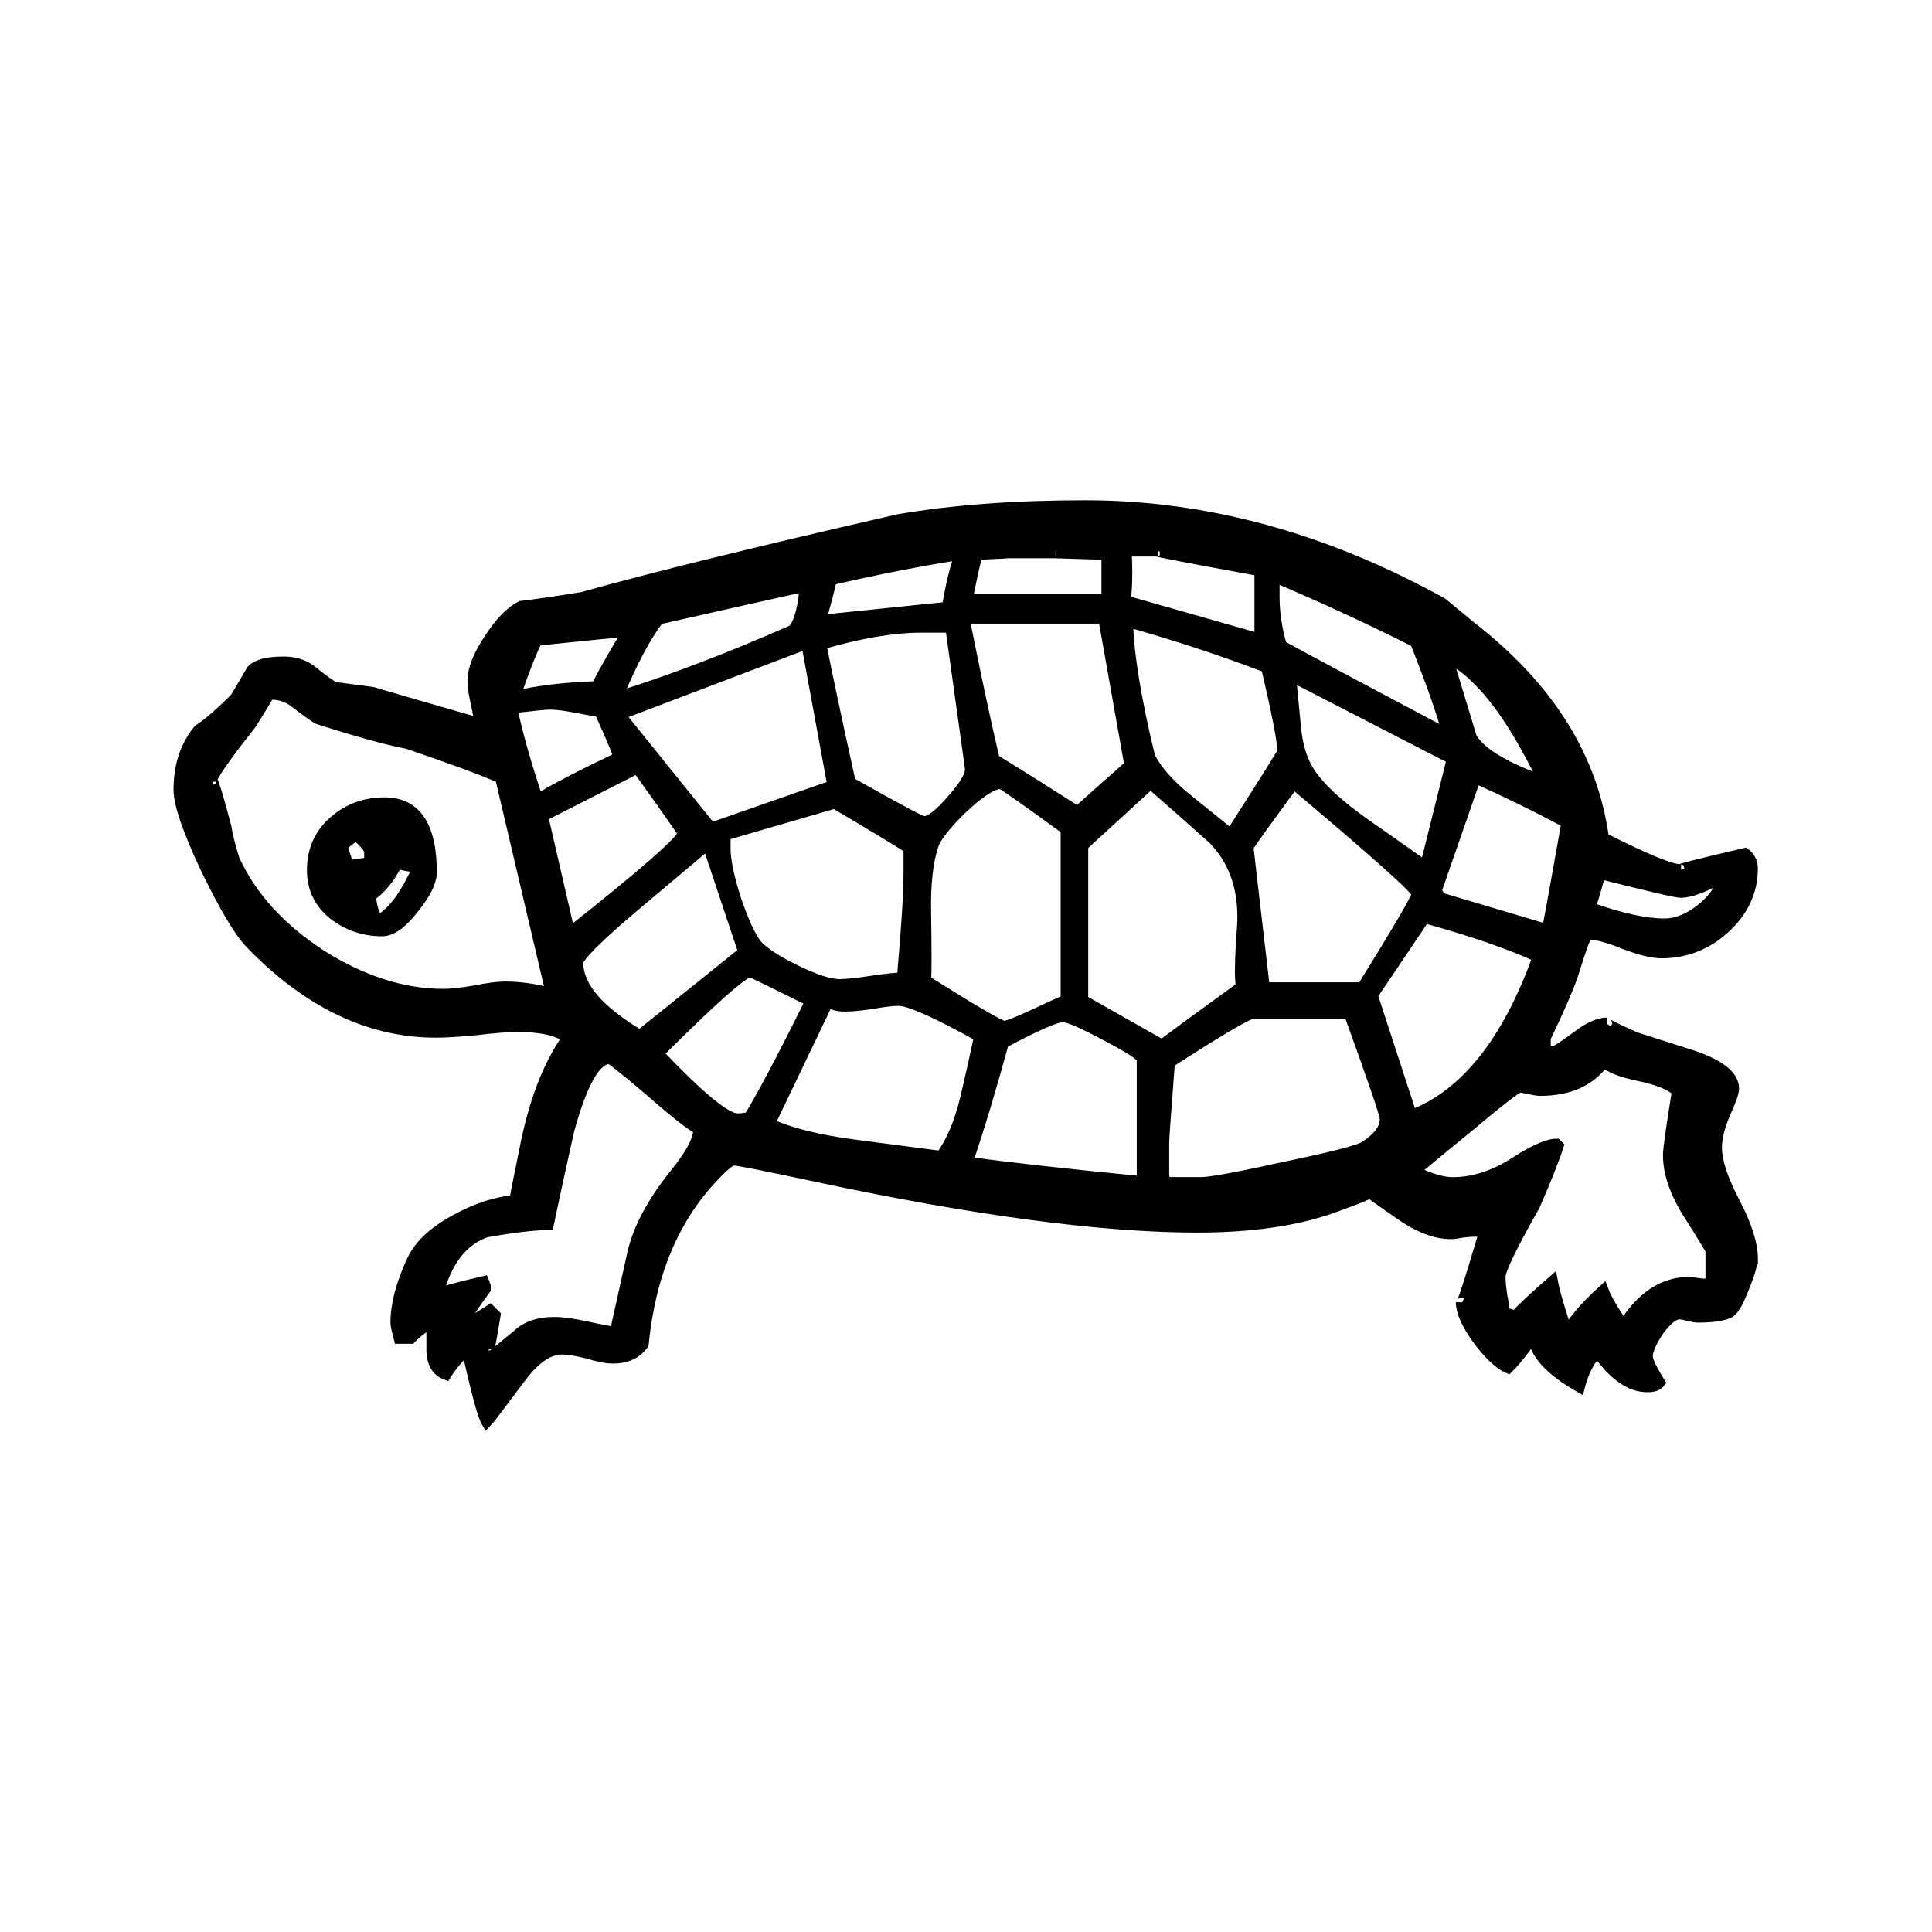 <svg xmlns:rdf="http://www.w3.org/1999/02/22-rdf-syntax-ns#" xmlns="http://www.w3.org/2000/svg" height="25" width="25" version="1.1" xmlns:cc="http://creativecommons.org/ns#" xmlns:dc="http://purl.org/dc/elements/1.1/" viewBox="0 0 25 25">
<g transform="translate(-404.16 -228.81)">
<path d="m426.83 245.1q0 0.117-0.116 0.392-0.106 0.275-0.191 0.307-0.127 0.053-0.392 0.053-0.042 0-0.127-0.021-0.074-0.021-0.116-0.021-0.106 0-0.265 0.212-0.148 0.222-0.148 0.339 0 0.085 0.159 0.339-0.042 0.053-0.159 0.053-0.328 0-0.646-0.455-0.159 0.169-0.233 0.455-0.572-0.328-0.593-0.657-0.18 0.265-0.328 0.413-0.169-0.074-0.392-0.371-0.212-0.297-0.212-0.477 0 0.106 0.297-0.9-0.064-0.021-0.117-0.021t-0.159 0.011q-0.106 0.021-0.159 0.021-0.307 0-0.688-0.275-0.381-0.265-0.371-0.265 0.095 0-0.466 0.201-0.71 0.254-1.758 0.254-1.864 0-4.977-0.667-0.943-0.201-1.017-0.201-0.064 0-0.254 0.201-0.784 0.815-0.921 2.182-0.127 0.18-0.392 0.18-0.116 0-0.328-0.064-0.212-0.053-0.328-0.053-0.265 0-0.54 0.371-0.413 0.551-0.434 0.572-0.074-0.127-0.254-0.943-0.169 0.159-0.275 0.328-0.169-0.064-0.18-0.297 0-0.18 0-0.371-0.138 0.064-0.275 0.201h-0.148q-0.042-0.159-0.042-0.201 0-0.349 0.212-0.805 0.138-0.297 0.572-0.53 0.392-0.212 0.752-0.244 0-0.011 0.127-0.635 0.18-0.943 0.561-1.472-0.191-0.148-0.657-0.148-0.18 0-0.53 0.042-0.339 0.032-0.519 0.032-1.292 0-2.404-1.154-0.212-0.222-0.572-0.964-0.349-0.741-0.349-1.017 0-0.466 0.254-0.773 0.18-0.117 0.477-0.413 0.106-0.18 0.212-0.36 0.095-0.106 0.413-0.106 0.212 0 0.36 0.117 0.222 0.18 0.297 0.212 0.159 0.021 0.487 0.064 0.466 0.138 1.387 0.402 0-0.085-0.042-0.265-0.042-0.191-0.042-0.286 0-0.222 0.212-0.54 0.212-0.328 0.413-0.424 0.275-0.032 0.794-0.116 1.356-0.381 4.088-1.006 1.048-0.18 2.415-0.18 2.34 0 4.617 1.26 0.127 0.106 0.371 0.307 1.504 1.165 1.716 2.732 0.815 0.413 1.006 0.413-0.085 0 0.826-0.212 0.095 0.074 0.095 0.191 0 0.445-0.36 0.773-0.349 0.318-0.815 0.318-0.169 0-0.477-0.116-0.307-0.127-0.477-0.127-0.032 0-0.18 0.477-0.064 0.222-0.371 0.868v0.106q0.021 0.074 0.106 0.074 0.042 0 0.286-0.18 0.244-0.191 0.413-0.191-0.064 0 0.371 0.191 0.371 0.117 0.731 0.233 0.53 0.18 0.53 0.424 0 0.074-0.116 0.328-0.106 0.254-0.106 0.434 0 0.265 0.233 0.71 0.233 0.445 0.233 0.731zm-2.69-6.174q-0.625-1.313-1.26-1.62 0.159 0.519 0.318 1.048 0.169 0.297 0.943 0.572zm2.309 1.228q-0.36 0.201-0.54 0.201-0.085 0-1.048-0.244-0.032 0.148-0.127 0.445 0.593 0.212 0.964 0.212 0.233 0 0.477-0.191 0.254-0.201 0.275-0.424zm-3.548-1.832q-0.116-0.434-0.424-1.207-0.858-0.434-1.832-0.847v0.265q0 0.307 0.095 0.635 0.72 0.392 2.16 1.154zm1.536 1.133q-0.572-0.307-1.186-0.582l-0.508 1.462 0.053 0.095 1.387 0.413q0.021-0.074 0.254-1.387zm-1.483-0.826-2.097-1.08q0.032 0.328 0.064 0.657 0.032 0.381 0.191 0.614 0.191 0.286 0.699 0.646 0.741 0.519 0.794 0.561l0.349-1.398zm-2.489-1.546v-0.89q-1.387-0.254-1.324-0.254h-0.413q0.011 0.106 0.011 0.286 0 0.212-0.021 0.36l1.747 0.498zm0.297 1.451q0-0.191-0.212-1.091-0.858-0.328-1.8-0.593 0.011 0.625 0.286 1.758 0.138 0.265 0.477 0.54 0.53 0.424 0.572 0.466 0.678-1.059 0.678-1.08zm-2.277-1.97v-0.582q-0.699-0.021-0.667-0.021h-0.657q0.138 0-0.36 0.021-0.074 0.307-0.127 0.582h1.811zm4.014 3.812q0-0.085-1.599-1.43-0.593 0.805-0.593 0.826l0.212 1.821h1.271q0.71-1.144 0.71-1.218zm1.567 0.815q-0.551-0.254-1.472-0.508l-0.678 1.006 0.508 1.557q1.048-0.402 1.641-2.054zm2.235 4.183v-0.381q0-0.021-0.275-0.455-0.275-0.424-0.275-0.784 0-0.106 0.116-0.826-0.138-0.127-0.498-0.201-0.349-0.074-0.455-0.18-0.265 0.371-0.826 0.371-0.042 0-0.138-0.021-0.085-0.021-0.127-0.021-0.053 0-0.646 0.498-0.71 0.582-0.72 0.593 0.307 0.148 0.498 0.148 0.392 0 0.784-0.244 0.392-0.254 0.561-0.254l0.021 0.021q-0.085 0.265-0.307 0.773-0.445 0.784-0.445 0.921 0 0.085 0.021 0.233 0.032 0.159 0.032 0.233l0.148 0.042q0.148-0.159 0.477-0.445 0.042 0.222 0.191 0.657 0.138-0.244 0.466-0.54 0.064 0.169 0.265 0.455 0.349-0.561 0.847-0.561 0.032 0 0.095 0.011 0.074 0.011 0.106 0.011 0.085 0 0.085-0.053zm-7.519-6.661-0.339-1.906h-1.811q0.222 1.112 0.392 1.832 0.466 0.286 1.08 0.678 0.222-0.201 0.678-0.604zm-2.192-2.732q-0.805 0.127-1.673 0.328-0.042 0.18-0.138 0.53l1.641-0.169q0.074-0.445 0.169-0.688zm3.654 4.691q0-0.614-0.381-1.006-0.402-0.36-0.815-0.72l-0.879 0.805v2.002l1.027 0.582q0.339-0.254 1.027-0.752-0.011-0.116-0.011-0.191 0-0.117 0.011-0.36 0.021-0.244 0.021-0.36zm1.843 2.616q0-0.085-0.466-1.366h-1.25q-0.095 0-1.08 0.635-0.074 0.953-0.074 1.038v0.402q0 0.074 0.032 0.117h0.455q0.18 0 1.091-0.201 0.921-0.191 1.027-0.265 0.265-0.169 0.265-0.36zm-5.369-4.543-0.254-1.821h-0.381q-0.551 0-1.303 0.222 0.117 0.593 0.381 1.79 0.9 0.508 0.953 0.508 0.127 0 0.371-0.286 0.254-0.286 0.233-0.413zm1.239 3.008v-2.213q-0.815-0.593-0.847-0.593-0.159 0-0.498 0.318-0.328 0.318-0.381 0.487-0.106 0.318-0.095 0.868 0.011 0.741 0 0.879 0.943 0.593 1.017 0.593 0.064 0 0.381-0.148 0.36-0.169 0.424-0.191zm-3.378-5.359q-0.307 0.064-1.896 0.424-0.254 0.328-0.54 1.017 1.027-0.318 2.277-0.868 0.127-0.138 0.159-0.572zm0.36 2.584-0.339-1.843-2.425 0.921 1.186 1.472 1.578-0.551zm4.003 5.126v-1.589q0-0.064-0.466-0.307-0.455-0.244-0.561-0.244-0.138 0-0.773 0.339-0.244 0.89-0.466 1.546 0.752 0.106 2.266 0.254zm-3.018-3.95v-0.371q-0.318-0.201-0.964-0.582l-1.419 0.413v0.18q0 0.222 0.138 0.657 0.148 0.434 0.275 0.593 0.138 0.148 0.508 0.328 0.371 0.18 0.561 0.18 0.138 0 0.402-0.042 0.275-0.042 0.413-0.042 0.085-0.974 0.085-1.313zm-3.632-3.177q-0.392 0.032-1.186 0.116-0.116 0.233-0.286 0.731 0.434-0.106 1.059-0.127 0.212-0.402 0.413-0.72zm-0.117 1.631q-0.074-0.201-0.254-0.593-0.085-0.011-0.307-0.053-0.212-0.042-0.328-0.042-0.085 0-0.254 0.021-0.169 0.021-0.254 0.021 0.116 0.54 0.339 1.197 0.265-0.169 1.059-0.551zm4.66 3.611q-0.837-0.466-1.048-0.466-0.116 0-0.349 0.042-0.222 0.032-0.339 0.032-0.159 0-0.222-0.064l-0.762 1.589q0.381 0.18 1.091 0.275 0.561 0.074 1.133 0.148 0.201-0.275 0.318-0.752 0.095-0.402 0.18-0.805zm-3.834-2.626q0-0.021-0.593-0.847l-1.228 0.625 0.349 1.514q1.472-1.165 1.472-1.292zm0.784 1.536-0.466-1.398q-0.466 0.392-0.932 0.784-0.752 0.635-0.752 0.752 0 0.466 0.805 0.943l1.345-1.08zm0.868 0.635q-0.762-0.381-0.784-0.381-0.138 0-1.197 1.059 0.805 0.847 1.027 0.847 0.095 0 0.159-0.021 0.265-0.434 0.794-1.504zm-3.357-0.095-0.657-2.796q-0.392-0.169-1.207-0.445-0.392-0.074-1.154-0.318-0.064-0.032-0.297-0.212-0.148-0.116-0.339-0.106-0.074 0.127-0.233 0.381-0.519 0.657-0.519 0.752 0-0.138 0.191 0.582 0.021 0.148 0.106 0.424 0.328 0.72 1.123 1.239 0.805 0.508 1.589 0.508 0.138 0 0.392-0.042 0.265-0.053 0.402-0.053 0.286 0 0.604 0.085zm1.906 1.747q-0.127-0.053-0.635-0.498-0.487-0.413-0.519-0.413-0.275 0-0.53 0.932-0.138 0.614-0.265 1.218-0.275 0-0.805 0.095-0.455 0.159-0.625 0.805 0.095-0.042 0.593-0.159l0.021 0.053v0.042q-0.159 0.212-0.349 0.519 0.201-0.106 0.413-0.244l0.064 0.064q-0.085 0.508-0.085 0.455 0 0.064 0.011 0.095 0.053-0.032 0.371-0.297 0.169-0.159 0.466-0.159 0.159 0 0.402 0.053 0.297 0.064 0.392 0.074 0.117-0.53 0.233-1.048 0.116-0.466 0.53-0.985 0.328-0.402 0.318-0.604zm-3.463-3.315q0 0.18-0.233 0.466-0.222 0.286-0.402 0.286-0.349 0-0.625-0.212-0.275-0.222-0.275-0.572 0-0.381 0.275-0.625 0.275-0.244 0.657-0.244 0.604 0 0.604 0.9zm-0.794-0.127v-0.138q0-0.074-0.18-0.222-0.064 0.042-0.18 0.138 0.021 0.095 0.085 0.265 0.095-0.021 0.275-0.042zm0.625 0.064q-0.095-0.021-0.275-0.053-0.148 0.286-0.339 0.413 0 0.18 0.095 0.328 0.275-0.138 0.519-0.688z" stroke="#000" stroke-width=".145"/>
</g>
</svg>
